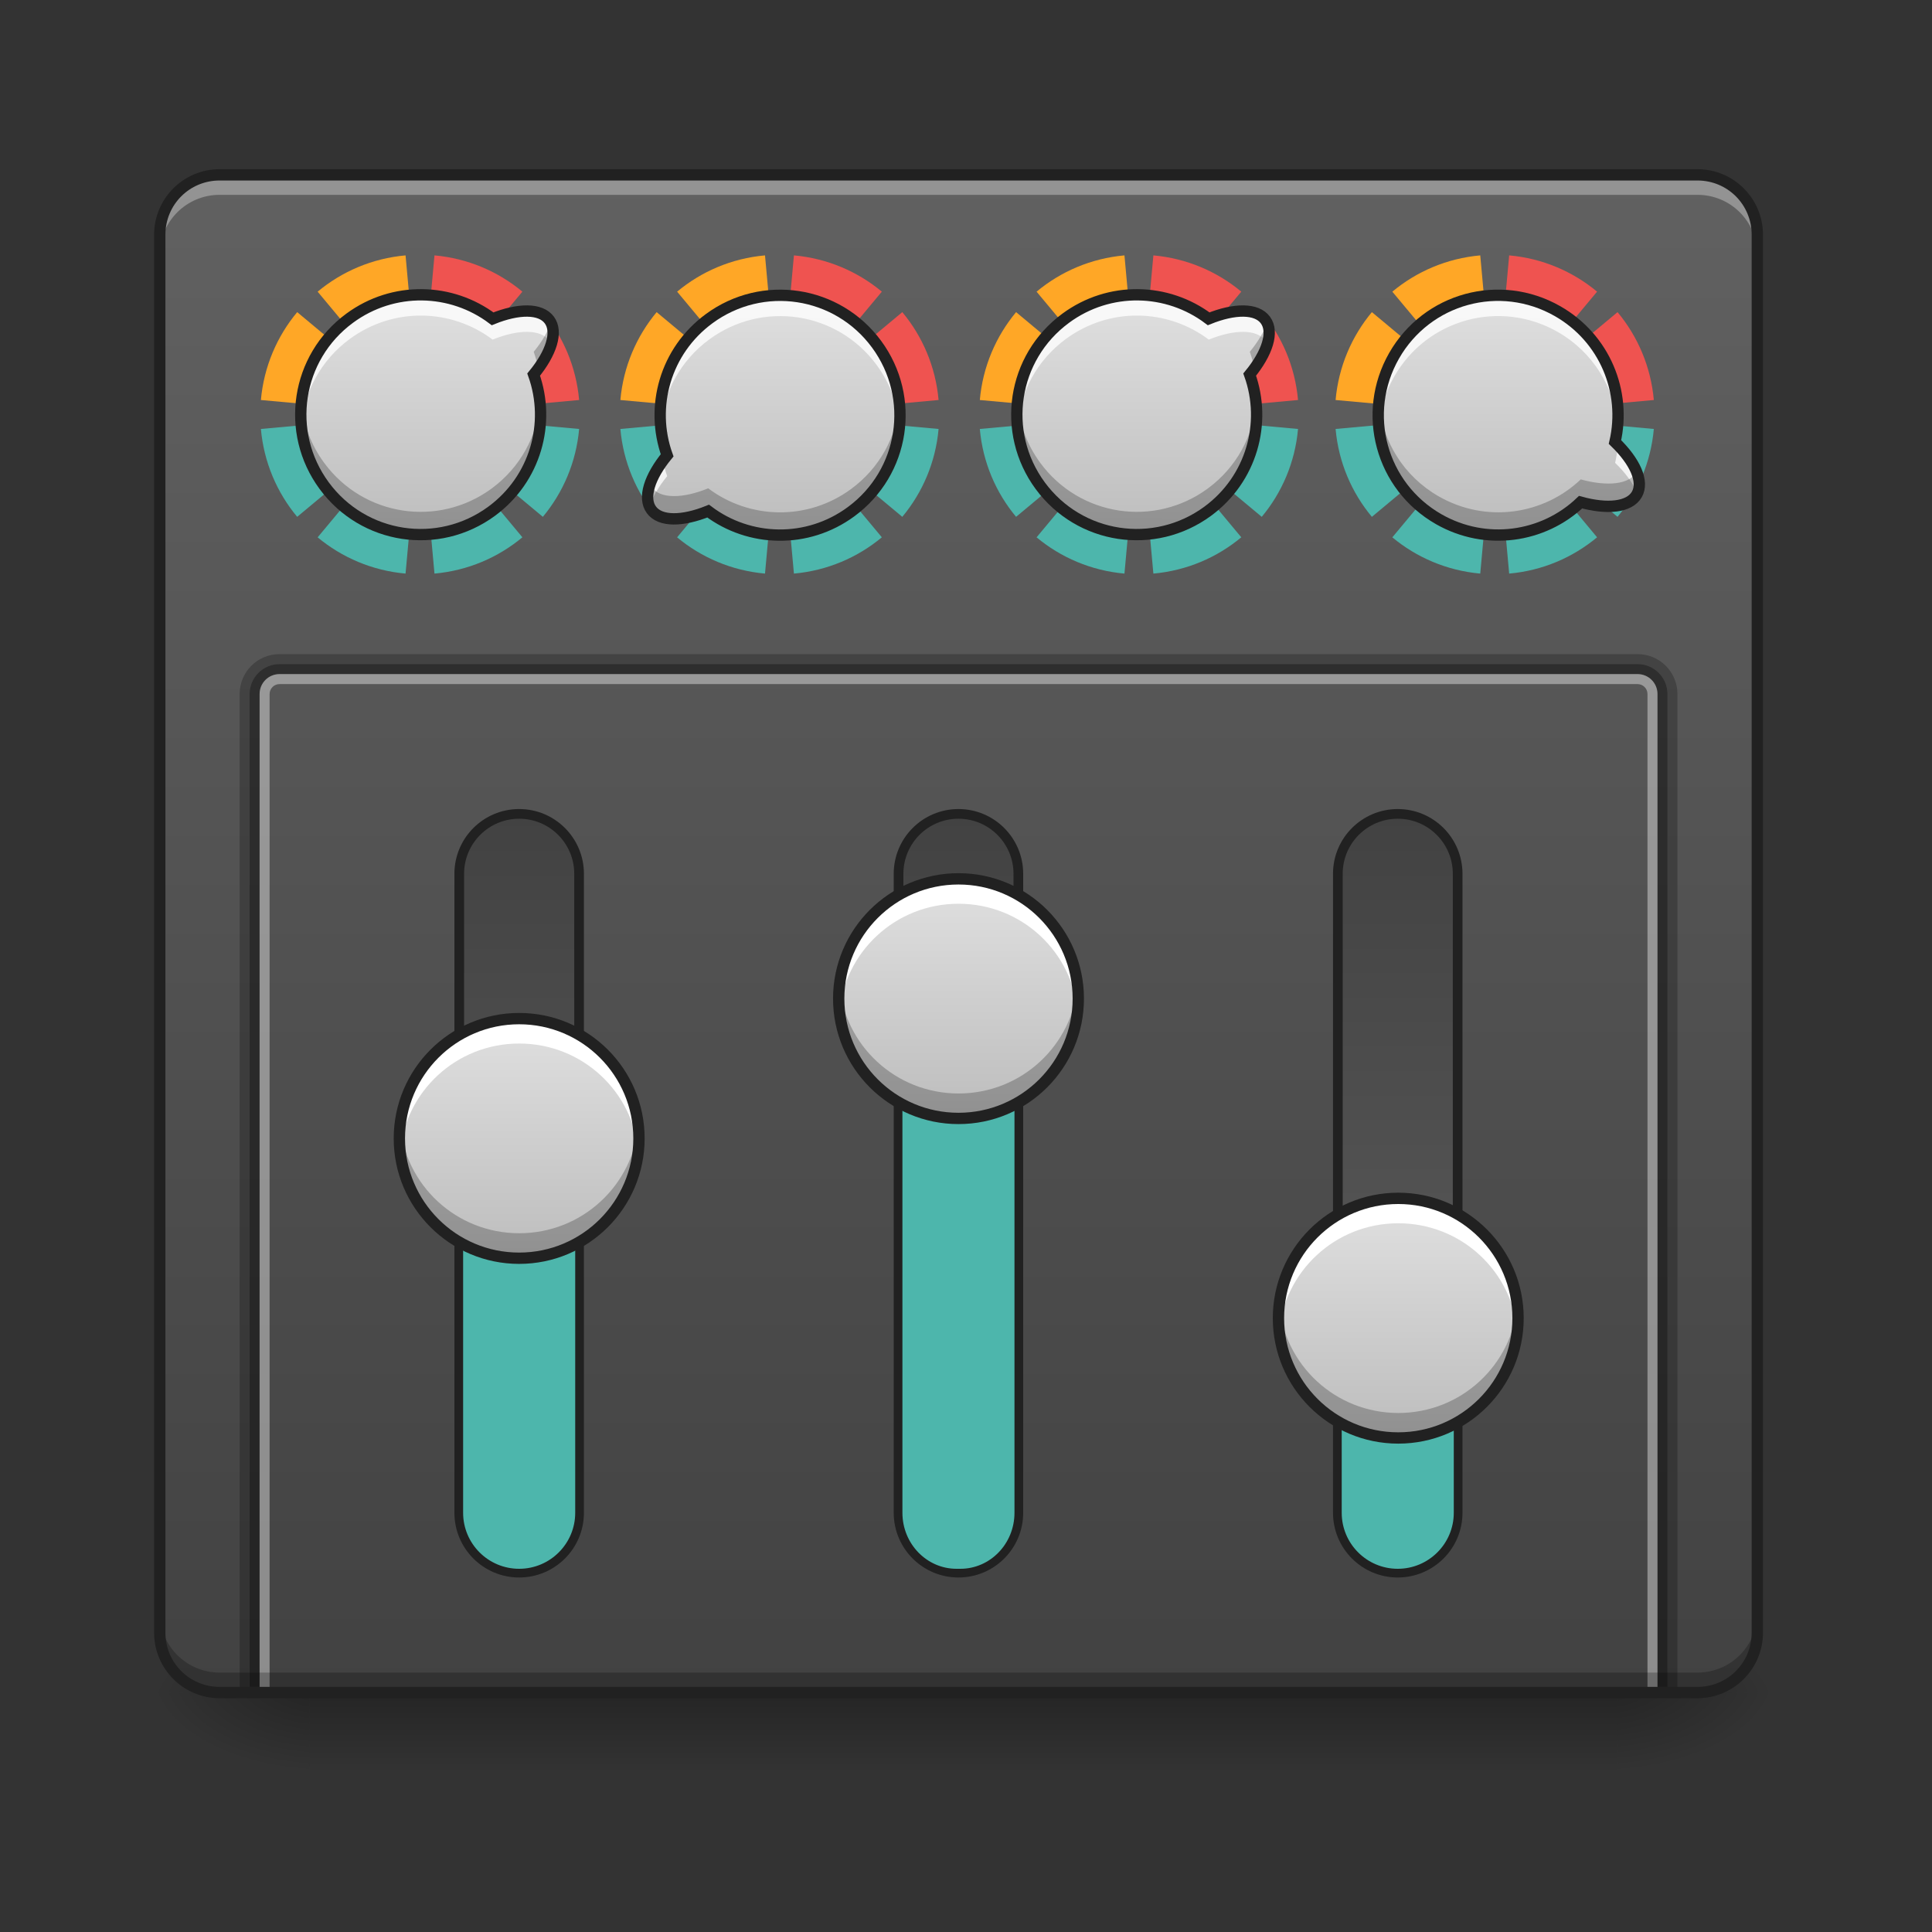<?xml version="1.0" encoding="UTF-8"?>
<svg xmlns="http://www.w3.org/2000/svg" xmlns:xlink="http://www.w3.org/1999/xlink" width="256pt" height="256pt" viewBox="0 0 256 256" version="1.1">
<rect x="0" y="0" width="256" height="256" fill="#333333" stroke="none"/>
<defs>
<linearGradient id="linear0" gradientUnits="userSpaceOnUse" x1="254" y1="233.5" x2="254" y2="254.667" gradientTransform="matrix(0.5,0,0,0.5,-0,107.51)">
<stop offset="0" style="stop-color:rgb(0%,0%,0%);stop-opacity:0.275;"/>
<stop offset="1" style="stop-color:rgb(0%,0%,0%);stop-opacity:0;"/>
</linearGradient>
<radialGradient id="radial0" gradientUnits="userSpaceOnUse" cx="450.909" cy="189.579" fx="450.909" fy="189.579" r="21.167" gradientTransform="matrix(0,-0.625,-1.125,-0,424.983,508.763)">
<stop offset="0" style="stop-color:rgb(0%,0%,0%);stop-opacity:0.314;"/>
<stop offset="0.222" style="stop-color:rgb(0%,0%,0%);stop-opacity:0.275;"/>
<stop offset="1" style="stop-color:rgb(0%,0%,0%);stop-opacity:0;"/>
</radialGradient>
<radialGradient id="radial1" gradientUnits="userSpaceOnUse" cx="450.909" cy="189.579" fx="450.909" fy="189.579" r="21.167" gradientTransform="matrix(-0,0.625,1.125,0,-169.636,-60.22)">
<stop offset="0" style="stop-color:rgb(0%,0%,0%);stop-opacity:0.314;"/>
<stop offset="0.222" style="stop-color:rgb(0%,0%,0%);stop-opacity:0.275;"/>
<stop offset="1" style="stop-color:rgb(0%,0%,0%);stop-opacity:0;"/>
</radialGradient>
<radialGradient id="radial2" gradientUnits="userSpaceOnUse" cx="450.909" cy="189.579" fx="450.909" fy="189.579" r="21.167" gradientTransform="matrix(-0,-0.625,1.125,-0,-169.636,508.763)">
<stop offset="0" style="stop-color:rgb(0%,0%,0%);stop-opacity:0.314;"/>
<stop offset="0.222" style="stop-color:rgb(0%,0%,0%);stop-opacity:0.275;"/>
<stop offset="1" style="stop-color:rgb(0%,0%,0%);stop-opacity:0;"/>
</radialGradient>
<radialGradient id="radial3" gradientUnits="userSpaceOnUse" cx="450.909" cy="189.579" fx="450.909" fy="189.579" r="21.167" gradientTransform="matrix(0,0.625,-1.125,0,424.983,-60.22)">
<stop offset="0" style="stop-color:rgb(0%,0%,0%);stop-opacity:0.314;"/>
<stop offset="0.222" style="stop-color:rgb(0%,0%,0%);stop-opacity:0.275;"/>
<stop offset="1" style="stop-color:rgb(0%,0%,0%);stop-opacity:0;"/>
</radialGradient>
<linearGradient id="linear1" gradientUnits="userSpaceOnUse" x1="254" y1="-168.667" x2="254" y2="233.5" gradientTransform="matrix(0.5,0,0,0.5,0,107.51)">
<stop offset="0" style="stop-color:rgb(38.039%,38.039%,38.039%);stop-opacity:1;"/>
<stop offset="1" style="stop-color:rgb(25.882%,25.882%,25.882%);stop-opacity:1;"/>
</linearGradient>
<linearGradient id="linear2" gradientUnits="userSpaceOnUse" x1="63.5" y1="170" x2="338.15" y2="170" gradientTransform="matrix(0.732,0,-0,1,-248.241,-32.417)">
<stop offset="0" style="stop-color:rgb(38.039%,38.039%,38.039%);stop-opacity:1;"/>
<stop offset="1" style="stop-color:rgb(25.882%,25.882%,25.882%);stop-opacity:1;"/>
</linearGradient>
<linearGradient id="linear3" gradientUnits="userSpaceOnUse" x1="63.5" y1="170" x2="338.15" y2="170" gradientTransform="matrix(0.732,0,-0,1,-248.241,200.417)">
<stop offset="0" style="stop-color:rgb(38.039%,38.039%,38.039%);stop-opacity:1;"/>
<stop offset="1" style="stop-color:rgb(25.882%,25.882%,25.882%);stop-opacity:1;"/>
</linearGradient>
<linearGradient id="linear4" gradientUnits="userSpaceOnUse" x1="63.5" y1="170" x2="338.15" y2="170" gradientTransform="matrix(0.732,0,-0,1,-248.241,84)">
<stop offset="0" style="stop-color:rgb(38.039%,38.039%,38.039%);stop-opacity:1;"/>
<stop offset="1" style="stop-color:rgb(25.882%,25.882%,25.882%);stop-opacity:1;"/>
</linearGradient>
<linearGradient id="linear5" gradientUnits="userSpaceOnUse" x1="315.101" y1="144.333" x2="277.473" y2="195.484" gradientTransform="matrix(0.403,-0.296,0.296,0.403,-113.987,74.277)">
<stop offset="0" style="stop-color:rgb(87.843%,87.843%,87.843%);stop-opacity:1;"/>
<stop offset="1" style="stop-color:rgb(74.118%,74.118%,74.118%);stop-opacity:1;"/>
</linearGradient>
<linearGradient id="linear6" gradientUnits="userSpaceOnUse" x1="328.083" y1="154.125" x2="264.583" y2="154.125" gradientTransform="matrix(0,-0.5,0.5,0,-16.21,299.023)">
<stop offset="0" style="stop-color:rgb(87.843%,87.843%,87.843%);stop-opacity:1;"/>
<stop offset="1" style="stop-color:rgb(74.118%,74.118%,74.118%);stop-opacity:1;"/>
</linearGradient>
<linearGradient id="linear7" gradientUnits="userSpaceOnUse" x1="328.083" y1="154.125" x2="264.583" y2="154.125" gradientTransform="matrix(0,-0.5,0.5,0,42.004,280.501)">
<stop offset="0" style="stop-color:rgb(87.843%,87.843%,87.843%);stop-opacity:1;"/>
<stop offset="1" style="stop-color:rgb(74.118%,74.118%,74.118%);stop-opacity:1;"/>
</linearGradient>
<linearGradient id="linear8" gradientUnits="userSpaceOnUse" x1="328.083" y1="154.125" x2="264.583" y2="154.125" gradientTransform="matrix(0,-0.5,0.5,0,100.273,322.838)">
<stop offset="0" style="stop-color:rgb(87.843%,87.843%,87.843%);stop-opacity:1;"/>
<stop offset="1" style="stop-color:rgb(74.118%,74.118%,74.118%);stop-opacity:1;"/>
</linearGradient>
<linearGradient id="linear9" gradientUnits="userSpaceOnUse" x1="279.843" y1="197.51" x2="317.472" y2="146.359" gradientTransform="matrix(-0.403,0.296,-0.296,-0.403,273.111,35.68)">
<stop offset="0" style="stop-color:rgb(87.843%,87.843%,87.843%);stop-opacity:1;"/>
<stop offset="1" style="stop-color:rgb(74.118%,74.118%,74.118%);stop-opacity:1;"/>
</linearGradient>
<linearGradient id="linear10" gradientUnits="userSpaceOnUse" x1="313.713" y1="143.312" x2="276.084" y2="194.462" gradientTransform="matrix(0.403,-0.296,0.296,0.403,-19.098,74.277)">
<stop offset="0" style="stop-color:rgb(87.843%,87.843%,87.843%);stop-opacity:1;"/>
<stop offset="1" style="stop-color:rgb(74.118%,74.118%,74.118%);stop-opacity:1;"/>
</linearGradient>
<linearGradient id="linear11" gradientUnits="userSpaceOnUse" x1="278.665" y1="143.332" x2="310.16" y2="198.471" gradientTransform="matrix(0.434,0.248,-0.248,0.434,112.021,-92.303)">
<stop offset="0" style="stop-color:rgb(87.843%,87.843%,87.843%);stop-opacity:1;"/>
<stop offset="1" style="stop-color:rgb(74.118%,74.118%,74.118%);stop-opacity:1;"/>
</linearGradient>
</defs>
<g id="surface1">
<path style=" stroke:none;fill-rule:nonzero;fill:url(#linear0);" d="M 41.016 224.27 L 214.332 224.27 L 214.332 234.855 L 41.016 234.855 Z M 41.016 224.27 "/>
<path style=" stroke:none;fill-rule:nonzero;fill:url(#radial0);" d="M 214.332 224.27 L 235.5 224.27 L 235.5 213.688 L 214.332 213.688 Z M 214.332 224.27 "/>
<path style=" stroke:none;fill-rule:nonzero;fill:url(#radial1);" d="M 41.016 224.27 L 19.844 224.27 L 19.844 234.855 L 41.016 234.855 Z M 41.016 224.27 "/>
<path style=" stroke:none;fill-rule:nonzero;fill:url(#radial2);" d="M 41.016 224.27 L 19.844 224.27 L 19.844 213.688 L 41.016 213.688 Z M 41.016 224.27 "/>
<path style=" stroke:none;fill-rule:nonzero;fill:url(#radial3);" d="M 214.332 224.27 L 235.5 224.27 L 235.5 234.855 L 214.332 234.855 Z M 214.332 224.27 "/>
<path style=" stroke:none;fill-rule:nonzero;fill:url(#linear1);" d="M 29.105 23.168 L 224.918 23.168 C 229.301 23.168 232.855 26.723 232.855 31.105 L 232.855 216.332 C 232.855 220.719 229.301 224.27 224.918 224.27 L 29.105 224.27 C 24.723 224.27 21.168 220.719 21.168 216.332 L 21.168 31.105 C 21.168 26.723 24.723 23.168 29.105 23.168 Z M 29.105 23.168 "/>
<path style=" stroke:none;fill-rule:nonzero;fill:rgb(100%,100%,100%);fill-opacity:0.314;" d="M 29.105 23.168 C 24.711 23.168 21.168 26.711 21.168 31.105 L 21.168 33.754 C 21.168 29.355 24.711 25.816 29.105 25.816 L 224.918 25.816 C 229.316 25.816 232.855 29.355 232.855 33.754 L 232.855 31.105 C 232.855 26.711 229.316 23.168 224.918 23.168 Z M 29.105 23.168 "/>
<path style="fill-rule:nonzero;fill:url(#linear2);stroke-width:2.567;stroke-linecap:round;stroke-linejoin:miter;stroke:rgb(12.941%,12.941%,12.941%);stroke-opacity:1;stroke-miterlimit:4;" d="M -185.876 121.707 L -16.54 121.707 C -7.776 121.707 -0.667 128.816 -0.667 137.581 C -0.667 146.353 -7.776 153.462 -16.54 153.462 L -185.876 153.462 C -194.641 153.462 -201.749 146.353 -201.749 137.581 C -201.749 128.816 -194.641 121.707 -185.876 121.707 Z M -185.876 121.707 " transform="matrix(0,-0.5,0.5,0,0,107.51)"/>
<path style="fill-rule:nonzero;fill:rgb(30.196%,71.373%,67.451%);fill-opacity:1;stroke-width:2.049;stroke-linecap:round;stroke-linejoin:miter;stroke:rgb(12.941%,12.941%,12.941%);stroke-opacity:1;stroke-miterlimit:4;" d="M -185.876 121.707 L -106.501 121.707 C -97.736 121.707 -90.627 128.816 -90.627 137.581 C -90.627 146.353 -97.736 153.462 -106.501 153.462 L -185.876 153.462 C -194.641 153.462 -201.749 146.353 -201.749 137.581 C -201.749 128.816 -194.641 121.707 -185.876 121.707 Z M -185.876 121.707 " transform="matrix(0,-0.5,0.5,0,0,107.51)"/>
<path style="fill-rule:nonzero;fill:url(#linear3);stroke-width:2.567;stroke-linecap:round;stroke-linejoin:miter;stroke:rgb(12.941%,12.941%,12.941%);stroke-opacity:1;stroke-miterlimit:4;" d="M -185.876 354.544 L -16.54 354.544 C -7.776 354.544 -0.667 361.653 -0.667 370.418 C -0.667 379.183 -7.776 386.291 -16.54 386.291 L -185.876 386.291 C -194.641 386.291 -201.749 379.183 -201.749 370.418 C -201.749 361.653 -194.641 354.544 -185.876 354.544 Z M -185.876 354.544 " transform="matrix(0,-0.5,0.5,0,0,107.51)"/>
<path style="fill-rule:nonzero;fill:url(#linear4);stroke-width:2.567;stroke-linecap:round;stroke-linejoin:miter;stroke:rgb(12.941%,12.941%,12.941%);stroke-opacity:1;stroke-miterlimit:4;" d="M -185.876 238.126 L -16.54 238.126 C -7.776 238.126 -0.667 245.234 -0.667 253.999 C -0.667 262.764 -7.776 269.873 -16.54 269.873 L -185.876 269.873 C -194.641 269.873 -201.749 262.764 -201.749 253.999 C -201.749 245.234 -194.641 238.126 -185.876 238.126 Z M -185.876 238.126 " transform="matrix(0,-0.5,0.5,0,0,107.51)"/>
<path style=" stroke:none;fill-rule:nonzero;fill:rgb(30.196%,71.373%,67.451%);fill-opacity:1;" d="M 103.285 54.922 L 82.203 56.84 C 82.594 61.258 84.332 65.277 87.008 68.484 Z M 103.285 54.922 L 119.559 68.484 C 122.234 65.273 123.973 61.258 124.367 56.84 Z M 103.285 54.922 L 105.199 76.004 C 109.617 75.609 113.637 73.871 116.848 71.195 Z M 103.285 54.922 L 89.719 71.199 C 92.93 73.871 96.949 75.609 101.367 76.004 Z M 103.285 54.922 "/>
<path style=" stroke:none;fill-rule:nonzero;fill:rgb(100%,65.49%,14.902%);fill-opacity:1;" d="M 101.367 33.84 C 96.949 34.234 92.93 35.973 89.723 38.648 L 103.199 54.816 L 103.199 53.969 Z M 87.008 41.359 C 84.336 44.57 82.594 48.586 82.203 53.004 L 103.199 54.914 L 103.199 54.852 Z M 87.008 41.359 "/>
<path style=" stroke:none;fill-rule:nonzero;fill:rgb(93.725%,32.549%,31.373%);fill-opacity:1;" d="M 105.199 33.84 L 103.285 54.922 L 124.367 53.004 C 123.973 48.586 122.234 44.566 119.559 41.359 L 103.285 54.922 L 116.848 38.645 C 113.637 35.973 109.617 34.234 105.199 33.84 Z M 103.285 54.922 L 103.199 53.969 L 103.199 54.816 L 103.285 54.922 L 103.199 54.852 L 103.199 54.914 Z M 103.285 54.922 "/>
<path style=" stroke:none;fill-rule:nonzero;fill:rgb(30.196%,71.373%,67.451%);fill-opacity:1;" d="M 150.914 54.922 L 129.832 56.84 C 130.223 61.258 131.961 65.277 134.637 68.484 Z M 150.914 54.922 L 167.188 68.484 C 169.863 65.273 171.602 61.258 171.996 56.84 Z M 150.914 54.922 L 152.828 76.004 C 157.25 75.609 161.266 73.871 164.477 71.195 Z M 150.914 54.922 L 137.352 71.199 C 140.559 73.871 144.578 75.609 148.996 76.004 Z M 150.914 54.922 "/>
<path style=" stroke:none;fill-rule:nonzero;fill:rgb(100%,65.49%,14.902%);fill-opacity:1;" d="M 148.996 33.84 C 144.578 34.234 140.559 35.973 137.352 38.648 L 150.828 54.816 L 150.828 53.969 Z M 134.637 41.359 C 131.965 44.57 130.223 48.586 129.832 53.004 L 150.828 54.914 L 150.828 54.852 Z M 134.637 41.359 "/>
<path style=" stroke:none;fill-rule:nonzero;fill:rgb(93.725%,32.549%,31.373%);fill-opacity:1;" d="M 152.828 33.84 L 150.914 54.922 L 171.996 53.004 C 171.602 48.586 169.863 44.566 167.191 41.359 L 150.914 54.922 L 164.477 38.645 C 161.266 35.973 157.25 34.234 152.828 33.84 Z M 150.914 54.922 L 150.828 53.969 L 150.828 54.816 L 150.914 54.922 L 150.828 54.852 L 150.828 54.914 Z M 150.914 54.922 "/>
<path style=" stroke:none;fill-rule:nonzero;fill:rgb(30.196%,71.373%,67.451%);fill-opacity:1;" d="M 198.055 54.922 L 176.973 56.84 C 177.367 61.258 179.105 65.277 181.781 68.484 Z M 198.059 54.922 L 214.332 68.484 C 217.008 65.273 218.746 61.258 219.141 56.84 Z M 198.059 54.922 L 199.973 76.004 C 204.391 75.609 208.41 73.871 211.621 71.195 Z M 198.059 54.922 L 184.492 71.199 C 187.703 73.871 191.723 75.609 196.141 76.004 Z M 198.059 54.922 "/>
<path style=" stroke:none;fill-rule:nonzero;fill:rgb(100%,65.49%,14.902%);fill-opacity:1;" d="M 196.141 33.84 C 191.723 34.234 187.703 35.973 184.492 38.648 L 197.969 54.816 L 197.969 53.969 Z M 181.781 41.359 C 179.105 44.57 177.367 48.586 176.973 53.004 L 197.969 54.914 L 197.969 54.852 Z M 181.781 41.359 "/>
<path style=" stroke:none;fill-rule:nonzero;fill:rgb(93.725%,32.549%,31.373%);fill-opacity:1;" d="M 199.973 33.84 L 198.059 54.922 L 219.141 53.004 C 218.746 48.586 217.008 44.566 214.332 41.359 L 198.059 54.922 L 211.621 38.645 C 208.41 35.973 204.391 34.234 199.973 33.84 Z M 198.059 54.922 L 197.969 53.969 L 197.969 54.816 L 198.055 54.922 L 197.969 54.852 L 197.969 54.914 L 198.055 54.922 Z M 198.059 54.922 "/>
<path style=" stroke:none;fill-rule:nonzero;fill:rgb(30.196%,71.373%,67.451%);fill-opacity:1;" d="M 55.652 54.922 L 34.57 56.84 C 34.965 61.258 36.703 65.277 39.379 68.484 Z M 55.656 54.922 L 71.93 68.484 C 74.605 65.273 76.344 61.258 76.738 56.84 Z M 55.656 54.922 L 57.57 76.004 C 61.988 75.609 66.008 73.871 69.219 71.195 Z M 55.656 54.922 L 42.09 71.199 C 45.301 73.871 49.32 75.609 53.738 76.004 Z M 55.656 54.922 "/>
<path style=" stroke:none;fill-rule:nonzero;fill:rgb(100%,65.49%,14.902%);fill-opacity:1;" d="M 53.738 33.84 C 49.32 34.234 45.301 35.973 42.09 38.648 L 55.566 54.816 L 55.566 53.969 Z M 39.379 41.359 C 36.703 44.57 34.965 48.586 34.57 53.004 L 55.566 54.914 L 55.566 54.852 Z M 39.379 41.359 "/>
<path style=" stroke:none;fill-rule:nonzero;fill:rgb(93.725%,32.549%,31.373%);fill-opacity:1;" d="M 57.57 33.84 L 55.656 54.922 L 76.738 53.004 C 76.344 48.586 74.605 44.566 71.93 41.359 L 55.656 54.922 L 69.219 38.645 C 66.008 35.973 61.988 34.234 57.57 33.84 Z M 55.656 54.922 L 55.566 53.969 L 55.566 54.816 L 55.652 54.922 L 55.566 54.852 L 55.566 54.914 L 55.652 54.922 Z M 55.656 54.922 "/>
<path style=" stroke:none;fill-rule:nonzero;fill:url(#linear5);" d="M 72.801 42.402 C 71.633 40.816 68.691 40.859 65.277 42.238 C 59.824 38.129 52.141 37.891 46.34 42.156 C 39.254 47.367 37.746 57.27 42.961 64.352 C 48.172 71.438 58.07 72.945 65.156 67.734 C 70.953 63.469 73.016 56.062 70.719 49.629 C 73.051 46.781 73.965 43.984 72.801 42.402 Z M 72.801 42.402 "/>
<path style=" stroke:none;fill-rule:nonzero;fill:url(#linear6);" d="M 52.922 150.844 C 52.922 142.074 60.031 134.965 68.797 134.965 C 77.566 134.965 84.676 142.074 84.676 150.844 C 84.676 159.609 77.566 166.719 68.797 166.719 C 60.031 166.719 52.922 159.609 52.922 150.844 Z M 52.922 150.844 "/>
<path style=" stroke:none;fill-rule:nonzero;fill:rgb(100%,100%,100%);fill-opacity:1;" d="M 68.797 135.629 C 60.004 135.629 52.922 142.707 52.922 151.504 C 52.922 151.949 52.941 152.391 52.977 152.828 C 53.645 144.656 60.449 138.273 68.797 138.273 C 77.148 138.273 83.953 144.656 84.621 152.828 C 84.656 152.391 84.676 151.949 84.676 151.504 C 84.676 142.707 77.594 135.629 68.797 135.629 Z M 68.797 135.629 "/>
<path style=" stroke:none;fill-rule:nonzero;fill:rgb(0%,0%,0%);fill-opacity:0.235;" d="M 68.797 166.059 C 60.004 166.059 52.922 158.977 52.922 150.18 C 52.922 149.734 52.941 149.293 52.977 148.859 C 53.645 157.031 60.449 163.41 68.797 163.41 C 77.148 163.41 83.953 157.031 84.621 148.859 C 84.656 149.293 84.676 149.734 84.676 150.18 C 84.676 158.977 77.594 166.059 68.797 166.059 Z M 68.797 166.059 "/>
<path style="fill:none;stroke-width:3;stroke-linecap:round;stroke-linejoin:miter;stroke:rgb(12.941%,12.941%,12.941%);stroke-opacity:1;stroke-miterlimit:4;" d="M 105.164 79.375 C 122.702 79.375 136.919 93.593 136.919 111.122 C 136.919 128.66 122.702 142.877 105.164 142.877 C 87.635 142.877 73.417 128.66 73.417 111.122 C 73.417 93.593 87.635 79.375 105.164 79.375 Z M 105.164 79.375 " transform="matrix(0,-0.5,0.5,0,13.23,203.431)"/>
<path style="fill-rule:nonzero;fill:rgb(30.196%,71.373%,67.451%);fill-opacity:1;stroke-width:2.049;stroke-linecap:round;stroke-linejoin:miter;stroke:rgb(12.941%,12.941%,12.941%);stroke-opacity:1;stroke-miterlimit:4;" d="M -185.876 238.126 L -53.584 238.126 C -44.819 238.126 -37.71 245.008 -37.71 253.491 L -37.71 254.507 C -37.71 262.998 -44.819 269.873 -53.584 269.873 L -185.876 269.873 C -194.641 269.873 -201.749 262.998 -201.749 254.507 L -201.749 253.491 C -201.749 245.008 -194.641 238.126 -185.876 238.126 Z M -185.876 238.126 " transform="matrix(0,-0.5,0.5,0,0,107.51)"/>
<path style=" stroke:none;fill-rule:nonzero;fill:url(#linear7);" d="M 111.137 132.32 C 111.137 123.551 118.242 116.445 127.012 116.445 C 135.781 116.445 142.887 123.551 142.887 132.32 C 142.887 141.09 135.781 148.195 127.012 148.195 C 118.242 148.195 111.137 141.09 111.137 132.32 Z M 111.137 132.32 "/>
<path style=" stroke:none;fill-rule:nonzero;fill:rgb(100%,100%,100%);fill-opacity:1;" d="M 127.012 117.105 C 118.215 117.105 111.137 124.188 111.137 132.98 C 111.137 133.426 111.156 133.867 111.191 134.305 C 111.859 126.133 118.664 119.75 127.012 119.75 C 135.363 119.75 142.164 126.133 142.832 134.305 C 142.871 133.867 142.887 133.426 142.887 132.98 C 142.887 124.188 135.809 117.105 127.012 117.105 Z M 127.012 117.105 "/>
<path style=" stroke:none;fill-rule:nonzero;fill:rgb(0%,0%,0%);fill-opacity:0.235;" d="M 127.012 147.535 C 118.215 147.535 111.137 140.453 111.137 131.66 C 111.137 131.211 111.156 130.773 111.191 130.336 C 111.859 138.508 118.664 144.891 127.012 144.891 C 135.363 144.891 142.164 138.508 142.832 130.336 C 142.871 130.773 142.887 131.211 142.887 131.66 C 142.887 140.453 135.809 147.535 127.012 147.535 Z M 127.012 147.535 "/>
<path style="fill:none;stroke-width:3;stroke-linecap:round;stroke-linejoin:miter;stroke:rgb(12.941%,12.941%,12.941%);stroke-opacity:1;stroke-miterlimit:4;" d="M 105.166 79.377 C 122.703 79.377 136.913 93.587 136.913 111.124 C 136.913 128.662 122.703 142.871 105.166 142.871 C 87.629 142.871 73.419 128.662 73.419 111.124 C 73.419 93.587 87.629 79.377 105.166 79.377 Z M 105.166 79.377 " transform="matrix(0,-0.5,0.5,0,71.444,184.908)"/>
<path style="fill-rule:nonzero;fill:rgb(30.196%,71.373%,67.451%);fill-opacity:1;stroke-width:2.049;stroke-linecap:round;stroke-linejoin:miter;stroke:rgb(12.941%,12.941%,12.941%);stroke-opacity:1;stroke-miterlimit:4;" d="M -185.876 354.544 L -143.544 354.544 C -134.771 354.544 -127.67 361.653 -127.67 370.418 C -127.67 379.183 -134.771 386.291 -143.544 386.291 L -185.876 386.291 C -194.641 386.291 -201.749 379.183 -201.749 370.418 C -201.749 361.653 -194.641 354.544 -185.876 354.544 Z M -185.876 354.544 " transform="matrix(0,-0.5,0.5,0,0,107.51)"/>
<path style=" stroke:none;fill-rule:nonzero;fill:url(#linear8);" d="M 169.406 174.656 C 169.406 165.891 176.512 158.781 185.281 158.781 C 194.051 158.781 201.156 165.891 201.156 174.656 C 201.156 183.426 194.051 190.535 185.281 190.535 C 176.512 190.535 169.406 183.426 169.406 174.656 Z M 169.406 174.656 "/>
<path style=" stroke:none;fill-rule:nonzero;fill:rgb(100%,100%,100%);fill-opacity:1;" d="M 185.281 159.441 C 176.484 159.441 169.406 166.523 169.406 175.32 C 169.406 175.766 169.422 176.207 169.461 176.641 C 170.129 168.469 176.93 162.09 185.281 162.09 C 193.629 162.09 200.434 168.469 201.102 176.641 C 201.137 176.207 201.156 175.766 201.156 175.32 C 201.156 166.523 194.078 159.441 185.281 159.441 Z M 185.281 159.441 "/>
<path style=" stroke:none;fill-rule:nonzero;fill:rgb(0%,0%,0%);fill-opacity:0.235;" d="M 185.281 189.871 C 176.484 189.871 169.406 182.793 169.406 173.996 C 169.406 173.551 169.422 173.109 169.461 172.672 C 170.129 180.844 176.93 187.227 185.281 187.227 C 193.629 187.227 200.434 180.844 201.102 172.672 C 201.137 173.109 201.156 173.551 201.156 173.996 C 201.156 182.793 194.078 189.871 185.281 189.871 Z M 185.281 189.871 "/>
<path style="fill:none;stroke-width:3;stroke-linecap:round;stroke-linejoin:miter;stroke:rgb(12.941%,12.941%,12.941%);stroke-opacity:1;stroke-miterlimit:4;" d="M 105.169 79.379 C 122.699 79.379 136.916 93.588 136.916 111.126 C 136.916 128.663 122.699 142.873 105.169 142.873 C 87.632 142.873 73.415 128.663 73.415 111.126 C 73.415 93.588 87.632 79.379 105.169 79.379 Z M 105.169 79.379 " transform="matrix(0,-0.5,0.5,0,129.713,227.246)"/>
<path style=" stroke:none;fill-rule:nonzero;fill:rgb(0%,0%,0%);fill-opacity:0.235;" d="M 37.047 86.676 C 34.113 86.676 31.754 89.035 31.754 91.969 L 31.754 224.934 L 33.074 224.934 L 33.074 91.969 C 33.074 89.77 34.848 87.996 37.047 87.996 L 216.98 87.996 C 219.18 87.996 220.949 89.77 220.949 91.969 L 220.949 224.934 L 222.27 224.934 L 222.27 91.969 C 222.27 89.035 219.91 86.676 216.98 86.676 Z M 37.047 86.676 "/>
<path style=" stroke:none;fill-rule:nonzero;fill:rgb(0%,0%,0%);fill-opacity:0.471;" d="M 37.047 87.996 C 34.848 87.996 33.074 89.77 33.074 91.969 L 33.074 224.934 L 34.398 224.934 L 34.398 91.969 C 34.398 90.5 35.578 89.32 37.047 89.32 L 216.98 89.32 C 218.445 89.32 219.625 90.5 219.625 91.969 L 219.625 224.934 L 220.949 224.934 L 220.949 91.969 C 220.949 89.77 219.18 87.996 216.98 87.996 Z M 37.047 87.996 "/>
<path style=" stroke:none;fill-rule:nonzero;fill:rgb(100%,100%,100%);fill-opacity:0.392;" d="M 37.047 89.32 C 35.578 89.32 34.398 90.5 34.398 91.969 L 34.398 224.934 L 35.723 224.934 L 35.723 91.969 C 35.723 91.234 36.312 90.645 37.047 90.645 L 216.98 90.645 C 217.711 90.645 218.301 91.234 218.301 91.969 L 218.301 224.934 L 219.625 224.934 L 219.625 91.969 C 219.625 90.5 218.445 89.32 216.98 89.32 Z M 37.047 89.32 "/>
<path style=" stroke:none;fill-rule:nonzero;fill:url(#linear9);" d="M 86.324 67.555 C 87.488 69.141 90.43 69.098 93.844 67.719 C 99.301 71.832 106.984 72.066 112.781 67.801 C 119.867 62.59 121.375 52.691 116.164 45.605 C 110.953 38.52 101.051 37.012 93.969 42.223 C 88.168 46.488 86.105 53.895 88.406 60.328 C 86.074 63.176 85.156 65.973 86.324 67.555 Z M 86.324 67.555 "/>
<path style=" stroke:none;fill-rule:nonzero;fill:url(#linear10);" d="M 167.688 42.402 C 166.523 40.816 163.582 40.859 160.168 42.238 C 154.711 38.129 147.027 37.891 141.23 42.156 C 134.145 47.367 132.637 57.27 137.848 64.352 C 143.062 71.438 152.961 72.945 160.047 67.734 C 165.844 63.469 167.906 56.062 165.605 49.629 C 167.938 46.781 168.855 43.984 167.688 42.402 Z M 167.688 42.402 "/>
<path style=" stroke:none;fill-rule:nonzero;fill:url(#linear11);" d="M 216.91 65.508 C 217.887 63.797 216.656 61.125 214.012 58.566 C 215.555 51.91 212.656 44.793 206.402 41.223 C 198.766 36.859 189.105 39.496 184.742 47.133 C 180.379 54.77 183.016 64.43 190.656 68.793 C 196.906 72.363 204.512 71.246 209.457 66.535 C 213.008 67.512 215.934 67.215 216.91 65.508 Z M 216.91 65.508 "/>
<path style=" stroke:none;fill-rule:nonzero;fill:rgb(100%,100%,100%);fill-opacity:0.784;" d="M 55.938 39.055 C 52.609 39.016 49.238 40.023 46.34 42.156 C 41.699 45.57 39.449 51 39.918 56.328 C 40.301 51.945 42.5 47.742 46.34 44.918 C 52.141 40.652 59.82 40.887 65.277 45 C 68.691 43.621 71.633 43.578 72.801 45.164 C 72.898 45.297 72.984 45.445 73.055 45.598 C 73.445 44.32 73.391 43.203 72.801 42.402 C 71.633 40.816 68.691 40.859 65.277 42.238 C 62.551 40.184 59.266 39.094 55.938 39.055 Z M 71.289 51.652 C 71.109 51.898 70.918 52.145 70.719 52.391 C 71.176 53.68 71.461 55.004 71.574 56.336 C 71.711 54.781 71.617 53.199 71.289 51.652 Z M 71.289 51.652 "/>
<path style=" stroke:none;fill-rule:nonzero;fill:rgb(100%,100%,100%);fill-opacity:0.784;" d="M 103.492 39.121 C 100.188 39.098 96.844 40.105 93.969 42.223 C 89.328 45.637 87.086 51.059 87.547 56.383 C 87.934 52.004 90.133 47.809 93.969 44.984 C 101.051 39.773 110.953 41.281 116.164 48.367 C 117.961 50.809 118.957 53.586 119.207 56.391 C 119.527 52.688 118.551 48.852 116.164 45.605 C 113.07 41.398 108.32 39.156 103.492 39.121 Z M 87.836 61.066 C 86.113 63.41 85.398 65.645 86.07 67.121 C 86.453 65.883 87.258 64.492 88.406 63.09 C 88.168 62.426 87.98 61.75 87.836 61.066 Z M 87.836 61.066 "/>
<path style=" stroke:none;fill-rule:nonzero;fill:rgb(100%,100%,100%);fill-opacity:0.784;" d="M 150.828 39.055 C 147.5 39.016 144.129 40.023 141.23 42.156 C 136.586 45.57 134.34 50.996 134.809 56.328 C 135.191 51.941 137.391 47.742 141.23 44.918 C 147.027 40.652 154.711 40.887 160.168 45 C 163.582 43.621 166.523 43.578 167.688 45.164 C 167.789 45.297 167.871 45.445 167.941 45.598 C 168.336 44.32 168.281 43.203 167.688 42.402 C 166.523 40.816 163.582 40.859 160.168 42.238 C 157.441 40.184 154.156 39.094 150.828 39.055 Z M 166.176 51.652 C 165.996 51.898 165.809 52.145 165.605 52.391 C 166.066 53.68 166.348 55.004 166.465 56.336 C 166.602 54.781 166.508 53.199 166.176 51.652 Z M 166.176 51.652 "/>
<path style=" stroke:none;fill-rule:nonzero;fill:rgb(100%,100%,100%);fill-opacity:0.784;" d="M 198.492 39.117 C 192.996 39.129 187.676 42 184.742 47.133 C 183.07 50.062 182.43 53.285 182.699 56.395 C 182.895 54.176 183.562 51.961 184.742 49.895 C 189.105 42.258 198.766 39.621 206.402 43.98 C 211.109 46.668 213.914 51.367 214.355 56.363 C 214.875 50.391 211.969 44.398 206.402 41.223 C 203.898 39.789 201.176 39.113 198.492 39.117 Z M 214.371 58.93 C 214.312 59.73 214.195 60.531 214.012 61.328 C 215.453 62.723 216.473 64.152 216.945 65.438 C 217.809 63.809 216.73 61.344 214.371 58.93 Z M 214.371 58.93 "/>
<path style=" stroke:none;fill-rule:nonzero;fill:rgb(0%,0%,0%);fill-opacity:0.235;" d="M 73.004 42.734 C 72.605 43.934 71.82 45.27 70.719 46.617 C 70.977 47.348 71.18 48.086 71.328 48.836 C 73.062 46.461 73.754 44.195 73.004 42.734 Z M 39.93 53.438 C 39.574 57.184 40.543 61.07 42.961 64.352 C 48.172 71.438 58.07 72.945 65.156 67.734 C 69.832 64.297 72.074 58.816 71.566 53.453 C 71.148 57.785 68.953 61.926 65.156 64.723 C 58.07 69.934 48.172 68.426 42.961 61.34 C 41.188 58.934 40.195 56.199 39.93 53.438 Z M 39.93 53.438 "/>
<path style=" stroke:none;fill-rule:nonzero;fill:rgb(0%,0%,0%);fill-opacity:0.235;" d="M 29.105 224.27 C 24.711 224.27 21.168 220.73 21.168 216.332 L 21.168 213.688 C 21.168 218.086 24.711 221.625 29.105 221.625 L 224.918 221.625 C 229.316 221.625 232.855 218.086 232.855 213.688 L 232.855 216.332 C 232.855 220.73 229.316 224.27 224.918 224.27 Z M 29.105 224.27 "/>
<path style=" stroke:none;fill-rule:nonzero;fill:rgb(12.941%,12.941%,12.941%);fill-opacity:1;" d="M 29.105 22.418 C 24.309 22.418 20.418 26.309 20.418 31.109 L 20.418 216.332 C 20.418 221.133 24.309 225.023 29.105 225.023 L 224.918 225.023 C 229.719 225.023 233.605 221.133 233.605 216.332 L 233.605 31.109 C 233.605 26.309 229.719 22.418 224.918 22.418 Z M 29.105 23.918 L 224.918 23.918 C 228.914 23.918 232.105 27.113 232.105 31.109 L 232.105 216.332 C 232.105 220.328 228.914 223.52 224.918 223.52 L 29.105 223.52 C 25.113 223.52 21.918 220.328 21.918 216.332 L 21.918 31.109 C 21.918 27.113 25.113 23.918 29.105 23.918 Z M 29.105 23.918 "/>
<path style=" stroke:none;fill-rule:nonzero;fill:rgb(0%,0%,0%);fill-opacity:0.235;" d="M 87.559 53.492 C 87.41 55.027 87.488 56.582 87.797 58.109 C 87.988 57.848 88.188 57.582 88.406 57.316 C 87.961 56.066 87.68 54.785 87.559 53.492 Z M 119.191 53.508 C 118.781 57.844 116.586 61.992 112.785 64.789 C 106.984 69.055 99.301 68.816 93.844 64.707 C 90.43 66.086 87.488 66.129 86.324 64.543 C 86.246 64.438 86.176 64.328 86.117 64.211 C 85.672 65.551 85.707 66.723 86.324 67.555 C 87.488 69.141 90.43 69.098 93.844 67.719 C 99.301 71.832 106.984 72.066 112.785 67.801 C 117.461 64.359 119.707 58.875 119.191 53.508 Z M 119.191 53.508 "/>
<path style=" stroke:none;fill-rule:nonzero;fill:rgb(0%,0%,0%);fill-opacity:0.235;" d="M 167.895 42.734 C 167.496 43.938 166.711 45.27 165.605 46.617 C 165.867 47.348 166.066 48.086 166.219 48.836 C 167.949 46.461 168.645 44.199 167.895 42.734 Z M 134.82 53.438 C 134.461 57.184 135.434 61.07 137.848 64.352 C 143.062 71.438 152.961 72.945 160.047 67.734 C 164.719 64.297 166.965 58.816 166.453 53.449 C 166.039 57.785 163.844 61.926 160.047 64.723 C 152.961 69.934 143.062 68.426 137.848 61.34 C 136.078 58.934 135.082 56.199 134.82 53.438 Z M 134.82 53.438 "/>
<path style=" stroke:none;fill-rule:nonzero;fill:rgb(0%,0%,0%);fill-opacity:0.235;" d="M 214.344 53.484 C 214.277 54.176 214.168 54.867 214.012 55.555 C 214.141 55.68 214.266 55.805 214.387 55.934 C 214.438 55.113 214.422 54.293 214.344 53.484 Z M 182.711 53.508 C 182.133 59.527 185.047 65.59 190.656 68.793 C 196.906 72.363 204.512 71.246 209.457 66.535 C 213.008 67.512 215.934 67.215 216.91 65.508 C 217.375 64.691 217.34 63.66 216.891 62.527 C 215.895 64.207 212.984 64.492 209.457 63.523 C 204.512 68.23 196.906 69.352 190.656 65.781 C 185.984 63.113 183.184 58.465 182.711 53.508 Z M 182.711 53.508 "/>
<path style="fill:none;stroke-width:3;stroke-linecap:round;stroke-linejoin:miter;stroke:rgb(12.941%,12.941%,12.941%);stroke-opacity:1;stroke-miterlimit:4;" d="M 145.588 -130.203 C 143.252 -133.375 137.37 -133.289 130.542 -130.532 C 119.637 -138.749 104.271 -139.226 92.671 -130.696 C 78.5 -120.275 75.485 -100.472 85.914 -86.309 C 96.335 -72.139 116.13 -69.123 130.3 -79.544 C 141.893 -88.075 146.017 -102.886 141.424 -115.752 C 146.088 -121.446 147.916 -127.04 145.588 -130.203 Z M 145.588 -130.203 " transform="matrix(0.5,0,0,0.5,0,107.51)"/>
<path style="fill:none;stroke-width:3;stroke-linecap:round;stroke-linejoin:miter;stroke:rgb(12.941%,12.941%,12.941%);stroke-opacity:1;stroke-miterlimit:4;" d="M 172.632 -79.904 C 174.96 -76.732 180.842 -76.818 187.67 -79.575 C 198.583 -71.35 213.948 -70.881 225.541 -79.411 C 239.711 -89.832 242.727 -109.627 232.306 -123.798 C 221.885 -137.968 202.082 -140.984 187.92 -130.563 C 176.319 -122.032 172.194 -107.221 176.796 -94.355 C 172.132 -88.661 170.296 -83.067 172.632 -79.904 Z M 172.632 -79.904 " transform="matrix(0.5,0,0,0.5,0,107.51)"/>
<path style="fill:none;stroke-width:3;stroke-linecap:round;stroke-linejoin:miter;stroke:rgb(12.941%,12.941%,12.941%);stroke-opacity:1;stroke-miterlimit:4;" d="M 335.343 -130.203 C 333.015 -133.375 327.133 -133.289 320.305 -130.532 C 309.392 -138.749 294.027 -139.226 282.434 -130.696 C 268.263 -120.275 265.248 -100.472 275.669 -86.309 C 286.098 -72.139 305.893 -69.123 320.063 -79.544 C 331.656 -88.075 335.78 -102.886 331.179 -115.752 C 335.843 -121.446 337.679 -127.04 335.343 -130.203 Z M 335.343 -130.203 " transform="matrix(0.5,0,0,0.5,0,107.51)"/>
<path style="fill:none;stroke-width:3;stroke-linecap:round;stroke-linejoin:miter;stroke:rgb(12.941%,12.941%,12.941%);stroke-opacity:1;stroke-miterlimit:4;" d="M 433.779 -83.997 C 435.732 -87.418 433.271 -92.762 427.983 -97.878 C 431.068 -111.19 425.272 -125.423 412.765 -132.563 C 397.493 -141.288 378.175 -136.015 369.449 -120.743 C 360.723 -105.471 365.996 -86.153 381.276 -77.427 C 393.775 -70.287 408.984 -72.521 418.874 -81.942 C 425.975 -79.989 431.826 -80.583 433.779 -83.997 Z M 433.779 -83.997 " transform="matrix(0.5,0,0,0.5,0,107.51)"/>
</g>
</svg>
